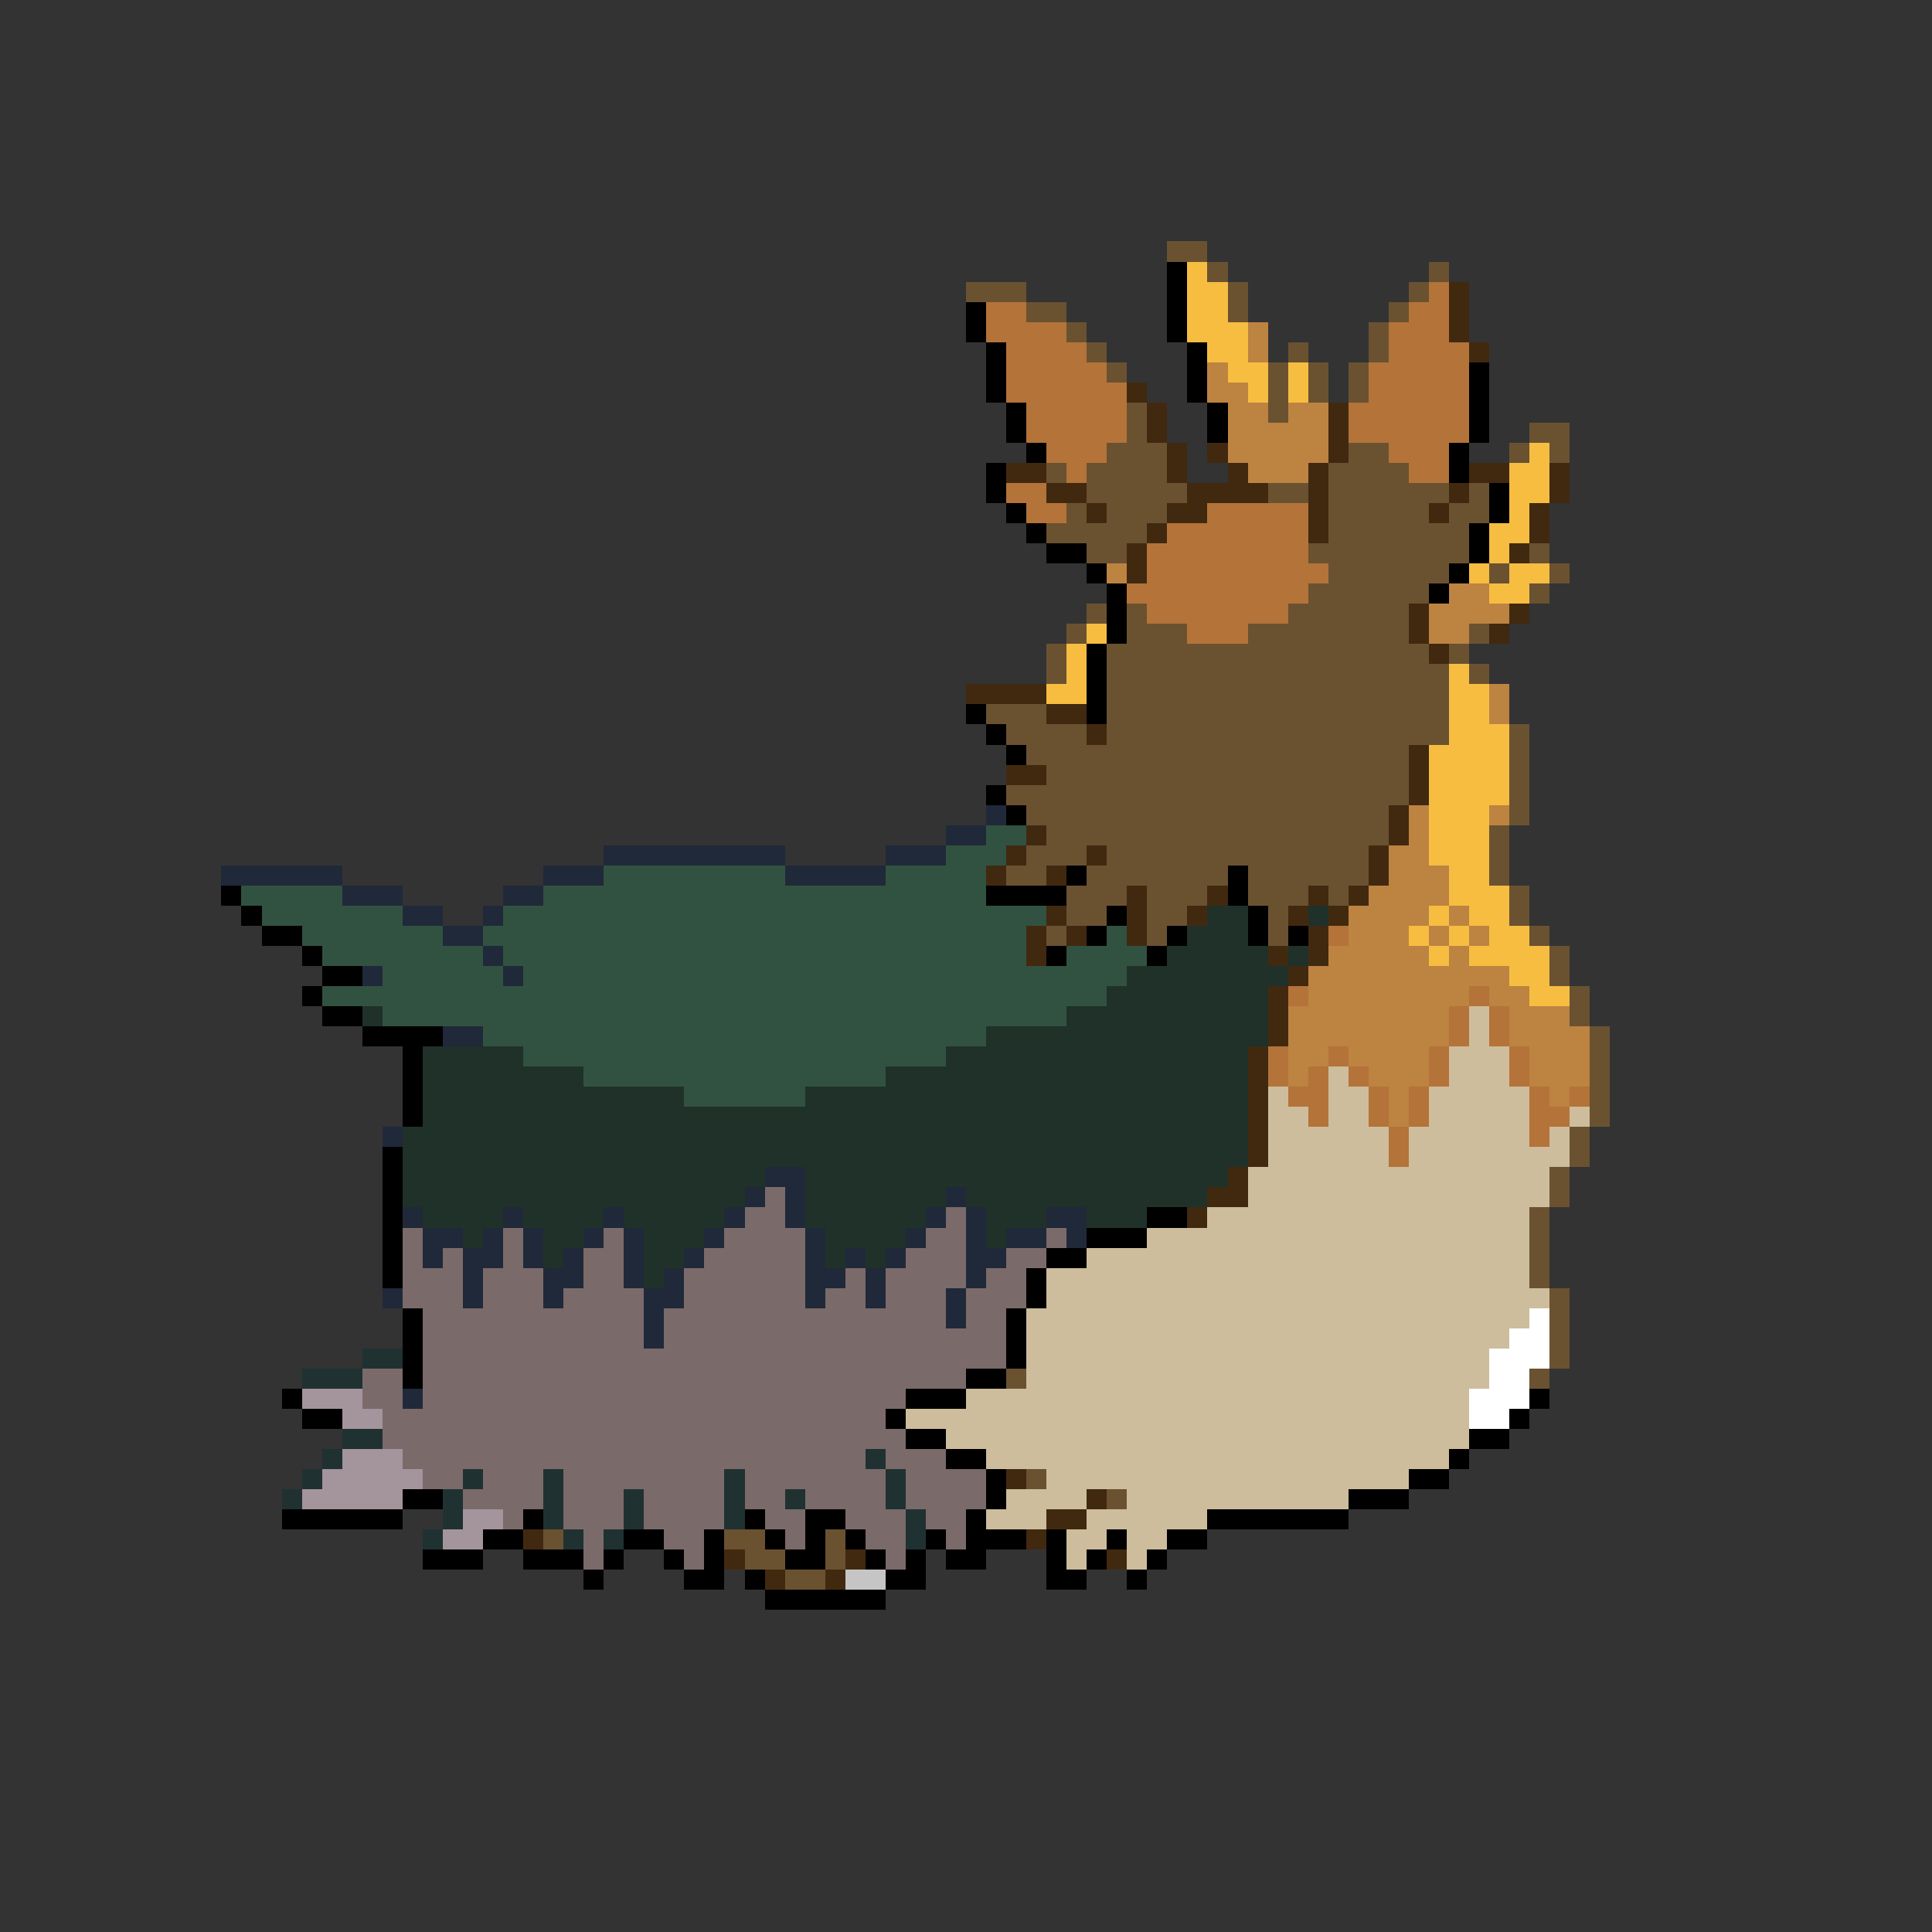 <svg xmlns="http://www.w3.org/2000/svg" viewBox="0 -0.5 96 96" shape-rendering="crispEdges">
<rect x="0" y="-0.5" width="96" height="96" fill="#333333" stroke="none"/>
<path stroke="#6a5231" d="M58 12h2M60 13h1M71 13h1M48 14h3M61 14h1M70 14h1M51 15h2M61 15h1M69 15h1M53 16h1M68 16h1M54 17h1M64 17h1M68 17h1M55 18h1M63 18h1M65 18h1M67 18h1M63 19h1M65 19h1M67 19h1M56 20h1M63 20h1M56 21h1M76 21h2M55 22h3M67 22h2M75 22h1M77 22h1M52 23h1M54 23h4M66 23h4M54 24h5M63 24h2M66 24h6M73 24h1M53 25h1M55 25h3M66 25h5M72 25h2M52 26h5M66 26h7M54 27h2M65 27h8M76 27h1M66 28h6M74 28h1M77 28h1M65 29h6M76 29h1M54 30h1M56 30h1M64 30h6M53 31h1M56 31h3M62 31h8M73 31h1M52 32h1M55 32h16M72 32h1M52 33h1M55 33h17M73 33h1M55 34h17M49 35h3M55 35h17M50 36h4M55 36h17M75 36h1M51 37h19M75 37h1M52 38h18M75 38h1M50 39h20M75 39h1M51 40h18M75 40h1M52 41h17M74 41h1M51 42h3M55 42h13M74 42h1M50 43h2M54 43h7M62 43h6M74 43h1M53 44h3M57 44h3M62 44h3M66 44h1M75 44h1M53 45h2M57 45h2M63 45h1M75 45h1M52 46h1M57 46h1M63 46h1M76 46h1M77 47h1M77 48h1M78 49h1M78 50h1M79 51h1M79 52h1M79 53h1M79 54h1M79 55h1M78 56h1M78 57h1M77 58h1M77 59h1M76 60h1M76 61h1M76 62h1M76 63h1M77 64h1M77 65h1M77 66h1M77 67h1M50 68h1M76 68h1M51 73h1M55 74h1M27 76h1M36 76h2M41 76h1M37 77h2M41 77h1M39 78h2" />
<path stroke="#000000" d="M58 13h1M58 14h1M48 15h1M58 15h1M48 16h1M58 16h1M49 17h1M59 17h1M49 18h1M59 18h1M73 18h1M49 19h1M59 19h1M73 19h1M50 20h1M60 20h1M73 20h1M50 21h1M60 21h1M73 21h1M51 22h1M72 22h1M49 23h1M72 23h1M49 24h1M74 24h1M50 25h1M74 25h1M51 26h1M73 26h1M52 27h2M73 27h1M54 28h1M72 28h1M55 29h1M71 29h1M55 30h1M55 31h1M54 32h1M54 33h1M54 34h1M48 35h1M54 35h1M49 36h1M50 37h1M49 39h1M50 40h1M53 43h1M61 43h1M11 44h1M49 44h4M61 44h1M12 45h1M55 45h1M62 45h1M13 46h2M54 46h1M58 46h1M62 46h1M64 46h1M15 47h1M52 47h1M57 47h1M16 48h2M15 49h1M16 50h2M18 51h4M20 52h1M20 53h1M20 54h1M20 55h1M19 57h1M19 58h1M19 59h1M19 60h1M57 60h2M19 61h1M54 61h3M19 62h1M52 62h2M19 63h1M51 63h1M51 64h1M20 65h1M50 65h1M20 66h1M50 66h1M20 67h1M50 67h1M20 68h1M48 68h2M14 69h1M45 69h3M76 69h1M15 70h2M44 70h1M75 70h1M45 71h2M73 71h2M47 72h2M72 72h1M49 73h1M70 73h2M20 74h2M49 74h1M67 74h3M14 75h6M26 75h1M37 75h1M40 75h2M48 75h1M60 75h7M24 76h2M31 76h2M35 76h1M38 76h1M40 76h1M42 76h1M46 76h1M48 76h3M52 76h1M55 76h1M58 76h2M21 77h3M26 77h3M30 77h1M33 77h1M35 77h1M39 77h2M43 77h1M45 77h1M47 77h2M52 77h1M54 77h1M57 77h1M29 78h1M34 78h2M37 78h1M44 78h2M52 78h2M56 78h1M38 79h6" />
<path stroke="#f6bd41" d="M59 13h1M59 14h2M59 15h2M59 16h3M60 17h2M61 18h2M64 18h1M62 19h1M64 19h1M76 22h1M75 23h2M75 24h2M75 25h1M74 26h2M74 27h1M73 28h1M75 28h2M74 29h2M54 31h1M53 32h1M53 33h1M72 33h1M52 34h2M72 34h2M72 35h2M72 36h3M71 37h4M71 38h4M71 39h4M71 40h3M71 41h3M71 42h3M72 43h2M72 44h3M71 45h1M73 45h2M70 46h1M72 46h1M74 46h2M71 47h1M73 47h4M75 48h2M76 49h2" />
<path stroke="#b47339" d="M71 14h1M49 15h2M70 15h2M49 16h4M69 16h3M50 17h4M69 17h4M50 18h5M68 18h5M50 19h6M68 19h5M51 20h5M67 20h6M51 21h5M67 21h6M52 22h3M69 22h3M53 23h1M70 23h2M50 24h2M51 25h2M60 25h5M58 26h7M57 27h8M57 28h9M56 29h9M57 30h7M59 31h3M66 46h1M64 49h1M73 49h1M72 50h1M74 50h1M72 51h1M74 51h1M63 52h1M66 52h1M71 52h1M75 52h1M63 53h1M65 53h1M67 53h1M71 53h1M75 53h1M64 54h2M68 54h1M70 54h1M76 54h1M78 54h1M65 55h1M68 55h1M70 55h1M76 55h2M69 56h1M76 56h1M69 57h1" />
<path stroke="#412910" d="M72 14h1M72 15h1M72 16h1M73 17h1M56 19h1M57 20h1M66 20h1M57 21h1M66 21h1M58 22h1M60 22h1M66 22h1M50 23h2M58 23h1M61 23h1M65 23h1M73 23h2M77 23h1M52 24h2M59 24h4M65 24h1M72 24h1M77 24h1M54 25h1M58 25h2M65 25h1M71 25h1M76 25h1M57 26h1M65 26h1M76 26h1M56 27h1M75 27h1M56 28h1M70 30h1M75 30h1M70 31h1M74 31h1M71 32h1M48 34h4M52 35h2M54 36h1M70 37h1M50 38h2M70 38h1M70 39h1M69 40h1M51 41h1M69 41h1M50 42h1M54 42h1M68 42h1M49 43h1M52 43h1M68 43h1M56 44h1M60 44h1M65 44h1M67 44h1M52 45h1M56 45h1M59 45h1M64 45h1M66 45h1M51 46h1M53 46h1M56 46h1M65 46h1M51 47h1M63 47h1M65 47h1M64 48h1M63 49h1M63 50h1M63 51h1M62 52h1M62 53h1M62 54h1M62 55h1M62 56h1M62 57h1M61 58h1M60 59h2M59 60h1M50 73h1M54 74h1M52 75h2M26 76h1M51 76h1M36 77h1M42 77h1M55 77h1M38 78h1M41 78h1" />
<path stroke="#bd8341" d="M62 16h1M62 17h1M60 18h1M60 19h2M61 20h2M64 20h2M61 21h5M61 22h5M62 23h3M55 28h1M72 29h2M71 30h4M71 31h2M74 34h1M74 35h1M70 40h1M74 40h1M70 41h1M69 42h2M69 43h3M68 44h4M67 45h4M72 45h1M67 46h3M71 46h1M73 46h1M66 47h5M72 47h1M65 48h10M65 49h8M74 49h2M64 50h8M75 50h3M64 51h8M75 51h4M64 52h2M67 52h4M76 52h3M64 53h1M68 53h3M76 53h3M69 54h1M77 54h1M69 55h1" />
<path stroke="#202939" d="M49 40h1M47 41h2M30 42h9M44 42h3M11 43h6M27 43h3M39 43h5M17 44h3M25 44h2M20 45h2M24 45h1M22 46h2M24 47h1M18 48h1M25 48h1M22 51h2M19 56h1M38 58h2M37 59h1M39 59h1M47 59h1M20 60h1M25 60h1M30 60h1M36 60h1M39 60h1M46 60h1M48 60h1M52 60h2M21 61h2M24 61h1M26 61h1M29 61h1M31 61h1M35 61h1M40 61h1M45 61h1M48 61h1M50 61h2M53 61h1M21 62h1M23 62h2M26 62h1M28 62h1M31 62h1M34 62h1M40 62h1M42 62h1M44 62h1M48 62h2M23 63h1M27 63h2M31 63h1M33 63h1M40 63h2M43 63h1M48 63h1M19 64h1M23 64h1M27 64h1M32 64h2M40 64h1M43 64h1M47 64h1M32 65h1M47 65h1M32 66h1M20 69h1" />
<path stroke="#315241" d="M49 41h2M47 42h3M30 43h9M44 43h5M12 44h5M27 44h22M13 45h7M25 45h27M15 46h7M24 46h27M55 46h1M16 47h8M25 47h26M53 47h4M19 48h6M26 48h30M16 49h39M19 50h34M24 51h25M26 52h21M29 53h15M34 54h6" />
<path stroke="#203129" d="M60 45h2M65 45h1M59 46h3M58 47h5M64 47h1M56 48h8M55 49h8M18 50h1M53 50h10M49 51h14M21 52h5M47 52h15M21 53h8M44 53h18M21 54h13M40 54h22M21 55h41M20 56h42M20 57h42M20 58h18M40 58h21M20 59h17M40 59h7M48 59h12M21 60h4M26 60h4M31 60h5M40 60h6M49 60h3M54 60h3M23 61h1M27 61h2M32 61h3M41 61h4M49 61h1M27 62h1M32 62h2M41 62h1M43 62h1M32 63h1" />
<path stroke="#cdbd9c" d="M73 50h1M73 51h1M72 52h3M66 53h1M72 53h3M63 54h1M66 54h2M71 54h5M63 55h2M66 55h2M71 55h5M78 55h1M63 56h6M70 56h6M77 56h1M63 57h6M70 57h8M62 58h15M62 59h15M60 60h16M57 61h19M54 62h22M52 63h24M52 64h25M51 65h25M51 66h24M51 67h23M51 68h23M48 69h25M45 70h28M47 71h26M49 72h23M52 73h18M50 74h4M56 74h11M49 75h3M54 75h6M53 76h2M56 76h2M53 77h1M56 77h1" />
<path stroke="#7b6a6a" d="M38 59h1M37 60h2M47 60h1M20 61h1M25 61h1M30 61h1M36 61h4M46 61h2M52 61h1M20 62h1M22 62h1M25 62h1M29 62h2M35 62h5M45 62h3M50 62h2M20 63h3M24 63h3M29 63h2M34 63h6M42 63h1M44 63h4M49 63h2M20 64h3M24 64h3M28 64h4M34 64h6M41 64h2M44 64h3M48 64h3M21 65h11M33 65h14M48 65h2M21 66h11M33 66h17M21 67h29M18 68h2M21 68h27M18 69h2M21 69h24M19 70h25M19 71h26M20 72h23M44 72h3M21 73h2M24 73h3M28 73h8M37 73h7M45 73h4M23 74h4M28 74h3M32 74h4M37 74h2M40 74h4M45 74h4M25 75h1M28 75h3M32 75h4M38 75h2M42 75h3M46 75h2M29 76h1M33 76h2M39 76h1M43 76h2M47 76h1M29 77h1M34 77h1M44 77h1" />
<path stroke="#ffffff" d="M76 65h1M75 66h2M74 67h3M74 68h2M73 69h3M73 70h2" />
<path stroke="#203131" d="M18 67h2M15 68h3M17 71h2M16 72h1M43 72h1M15 73h1M23 73h1M27 73h1M36 73h1M44 73h1M14 74h1M22 74h1M27 74h1M31 74h1M36 74h1M39 74h1M44 74h1M22 75h1M27 75h1M31 75h1M36 75h1M45 75h1M21 76h1M28 76h1M30 76h1M45 76h1" />
<path stroke="#a4949c" d="M15 69h3M17 70h2M17 72h3M16 73h5M15 74h5M23 75h2M22 76h2" />
<path stroke="#c5c5c5" d="M42 78h2" />
</svg>